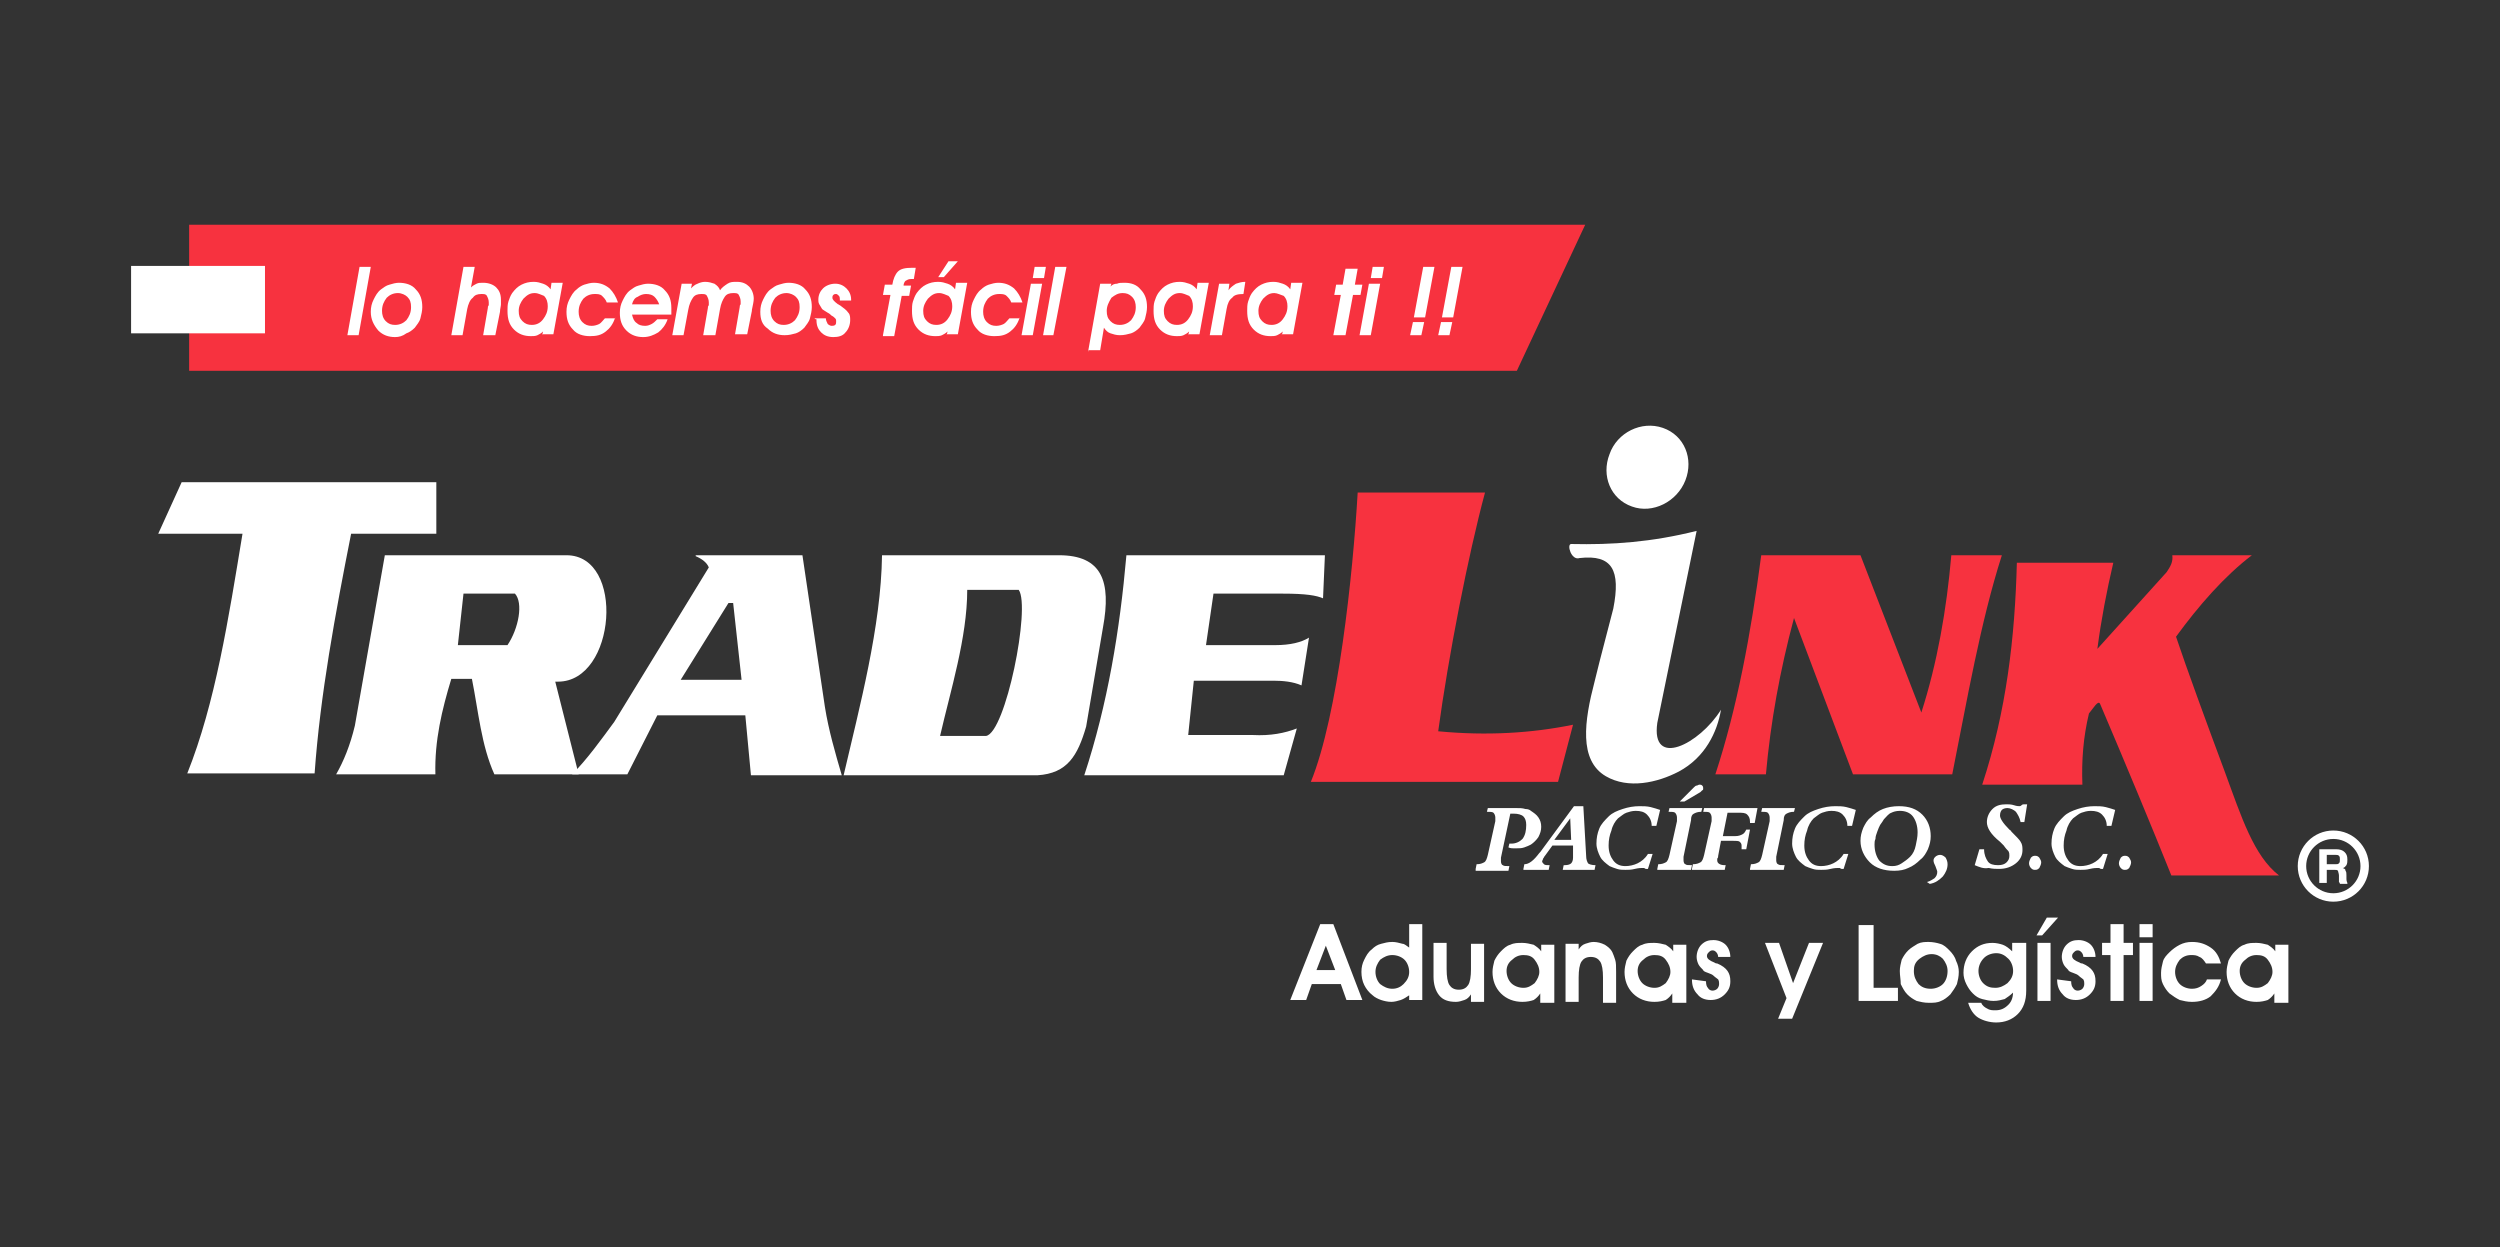 <?xml version="1.0" encoding="utf-8"?>
<!-- Generator: Adobe Illustrator 21.1.0, SVG Export Plug-In . SVG Version: 6.00 Build 0)  -->
<svg version="1.1" id="Layer_1" xmlns="http://www.w3.org/2000/svg" xmlns:xlink="http://www.w3.org/1999/xlink" x="0px" y="0px"
	 viewBox="0 0 267 133.2" style="enable-background:new 0 0 267 133.2;" xml:space="preserve">
<rect x="0" y="0" width="267" height="133.2" fill="#333333" stroke="none"/>
<style type="text/css">
	.st0{fill-rule:evenodd;clip-rule:evenodd;fill:#FFFFFF;}
	.st1{fill-rule:evenodd;clip-rule:evenodd;fill:#F7323F;}
	.st2{fill:#FFFFFF;}
</style>
<g>
	<path class="st0" d="M19.4,51.5h27.2V57h-9.1c-1.7,8.6-3.3,17.2-3.9,25.6H20c3-7.5,4.4-16.5,5.9-25.6h-9L19.4,51.5z"/>
	<path class="st0" d="M49.5,63.4H55c0.9,1,0.4,3.7-0.8,5.5h-5.3L49.5,63.4z M41.1,59.3h14.2h0.6h4.6c6.3,0,5.3,13.5-0.9,13.5h-0.3
		l2.5,9.9h-9c-1.4-3.1-1.7-6.7-2.4-10.2l-2.2,0c-1,3.3-1.8,6.6-1.7,10.2H35.9c0.8-1.4,1.5-3.1,2-5.2L41.1,59.3z"/>
	<path class="st0" d="M72.7,72.6h6.5l-0.9-8.2h-0.5L72.7,72.6z M74.3,59.3h11.4l2.4,16.2c0.4,2.5,1.1,4.9,1.8,7.3h-9.7l-0.6-6.4
		l-9.4,0l-3.2,6.3h-5.9c1.6-1.6,3.1-3.7,4.5-5.6l10.1-16.5c-0.2-0.5-0.7-0.9-1.4-1.2C74.3,59.5,74.3,59.4,74.3,59.3z"/>
	<path class="st0" d="M103.3,63h5.5c1.3,1.8-1.4,15.3-3.5,15.6h-4.9C101.5,73.8,103.3,68.1,103.3,63 M94.2,59.3h18.9
		c4.6,0,5.6,2.8,4.7,7.7L116,77.6c-0.9,3.1-2,5-5.2,5.2H90.1C91.8,75.5,94.1,66.9,94.2,59.3z"/>
	<path class="st0" d="M120.3,59.3h21.2l-0.2,4.6c-0.7-0.3-1.8-0.5-4.3-0.5l-7.4,0l-0.8,5.5l7.4,0c1.6,0,2.8-0.3,3.6-0.8l-0.8,5.1
		c-0.9-0.4-2-0.5-3-0.5l-8.5,0l-0.6,5.8l6.9,0c1.9,0.1,3.4-0.2,4.7-0.7l-1.4,5h-21.3C118.3,75.2,119.6,67.3,120.3,59.3"/>
	<path class="st1" d="M158.6,52.6c-1.8,6.7-3.9,17.4-5,25.5c5.2,0.5,10,0.2,14.4-0.7l-1.6,6.1h-26.4c2.9-7.1,4.5-22.2,5-30.9H158.6z
		"/>
	<path class="st1" d="M188.1,59.3h10.6l6.5,16.8c1.7-5.3,2.7-11,3.2-16.8h5.4c-2.3,7.2-3.7,15.4-5.3,23.4h-10.6l-6.3-16.7
		c-1.5,5.6-2.5,11.1-3,16.7h-5.4C185.5,75.7,187,67.7,188.1,59.3"/>
	<path class="st1" d="M215.4,60.1h10.3c-0.7,3-1.3,6.1-1.7,9.2l7.4-8.2c0.4-0.6,0.7-1.1,0.6-1.8l8.5,0c-2.9,2.2-5.7,5.4-8.1,8.7
		c1.1,3.3,3.3,9.3,5.2,14.4c1.8,4.9,3.1,9,5.8,11.1h-11.5c-2-5-5-12.2-7.6-18.3c-0.2-0.5-0.7,0.4-1.2,1c-0.6,2.5-0.8,5-0.7,7.6
		h-10.7C214.3,75.9,215.2,68,215.4,60.1"/>
	<path class="st0" d="M177.6,45.7c2.3,0.8,3.3,3.3,2.4,5.6c-0.9,2.3-3.5,3.6-5.7,2.8c-2.3-0.8-3.3-3.3-2.4-5.6
		C172.7,46.2,175.3,44.9,177.6,45.7"/>
	<path class="st0" d="M167.8,58.1c4.4,0.1,8.6-0.2,13.4-1.4c-1.4,6.8-2.8,13.7-4.2,20.5c-0.7,4.9,4.5,2.3,6.8-1.4
		c-0.4,2.4-1.7,5.1-4.5,6.6c-2.3,1.2-5.4,1.9-7.8,0.5c-2.9-1.7-2.3-5.9-1.2-10.1c0.7-2.9,1.5-5.8,2-7.8c0.8-4.1-0.1-5.8-3.6-5.4
		C167.8,59.9,167.3,58.1,167.8,58.1"/>
	<path class="st2" d="M227.6,92.1c0,0.2-0.1,0.4-0.2,0.6c-0.2,0.2-0.3,0.2-0.5,0.2c-0.2,0-0.3-0.1-0.4-0.2c-0.1-0.1-0.2-0.3-0.2-0.5
		c0-0.2,0.1-0.4,0.2-0.6c0.2-0.2,0.3-0.2,0.5-0.2c0.2,0,0.3,0.1,0.4,0.2C227.5,91.8,227.6,91.9,227.6,92.1 M224.6,92.8h-0.2
		c-0.1,0-0.2-0.1-0.2-0.1c-0.1,0-0.1,0-0.2,0c-0.1,0-0.4,0-0.8,0.1c-0.4,0.1-0.7,0.1-1,0.1c-0.3,0-0.6,0-0.9-0.1
		c-0.3-0.1-0.6-0.2-0.8-0.3c-0.4-0.3-0.8-0.6-1-1c-0.2-0.4-0.4-0.9-0.4-1.4c0-0.6,0.1-1.1,0.3-1.6c0.2-0.5,0.6-0.9,1-1.3
		c0.4-0.4,0.9-0.6,1.5-0.8c0.6-0.2,1.2-0.3,1.8-0.3c0.4,0,0.8,0,1.2,0.1c0.4,0.1,0.7,0.2,1,0.3l-0.4,1.7l-0.5,0
		c0-0.5-0.2-0.9-0.5-1.2c-0.3-0.3-0.7-0.4-1.2-0.4c-0.4,0-0.7,0.1-1,0.2c-0.3,0.1-0.6,0.4-0.9,0.6c-0.3,0.3-0.6,0.8-0.7,1.3
		c-0.2,0.5-0.3,1-0.3,1.6c0,0.7,0.2,1.2,0.5,1.6c0.3,0.4,0.7,0.6,1.3,0.6c0.4,0,0.9-0.1,1.3-0.3c0.4-0.2,0.8-0.5,1.1-1h0.5
		L224.6,92.8z M218,92.1c0,0.2-0.1,0.4-0.2,0.6c-0.2,0.2-0.3,0.2-0.5,0.2c-0.2,0-0.3-0.1-0.4-0.2c-0.1-0.1-0.2-0.3-0.2-0.5
		c0-0.2,0.1-0.4,0.2-0.6c0.2-0.2,0.3-0.2,0.5-0.2c0.2,0,0.3,0.1,0.4,0.2C217.9,91.8,218,91.9,218,92.1z M210.9,92.4l0.5-1.7l0.5,0
		c0,0.6,0.2,1,0.4,1.3c0.2,0.3,0.6,0.4,1.1,0.4c0.4,0,0.7-0.1,0.9-0.3c0.2-0.2,0.3-0.4,0.3-0.7c0-0.2,0-0.3-0.1-0.5
		c-0.1-0.1-0.3-0.3-0.5-0.6c-0.1-0.1-0.2-0.2-0.4-0.4c-1-0.8-1.4-1.5-1.4-2.1c0-0.5,0.2-1,0.6-1.4c0.4-0.4,0.9-0.5,1.5-0.5
		c0.2,0,0.5,0,0.8,0.1c0.3,0.1,0.5,0.1,0.6,0.1c0,0,0.1,0,0.2-0.1c0.1-0.1,0.2-0.1,0.3-0.1h0.3l-0.3,1.9l-0.4,0
		c-0.1-0.5-0.3-0.8-0.5-1.1c-0.2-0.2-0.6-0.4-0.9-0.4c-0.3,0-0.5,0.1-0.6,0.2c-0.1,0.1-0.2,0.3-0.2,0.6c0,0.3,0.3,0.8,1,1.5
		c0.1,0.1,0.2,0.1,0.2,0.2c0.5,0.5,0.9,0.9,1,1.1c0.2,0.3,0.2,0.6,0.2,0.9c0,0.5-0.2,1-0.7,1.4c-0.5,0.4-1.1,0.6-1.8,0.6
		c-0.3,0-0.7,0-1.1-0.1C211.8,92.8,211.4,92.6,210.9,92.4z M205.8,94.2c0.4-0.1,0.6-0.3,0.8-0.4c0.2-0.2,0.3-0.4,0.3-0.7
		c0-0.1-0.1-0.3-0.2-0.6c-0.1-0.2-0.2-0.4-0.2-0.6c0-0.2,0.1-0.3,0.2-0.4c0.1-0.1,0.3-0.2,0.5-0.2c0.2,0,0.4,0.1,0.6,0.3
		c0.1,0.2,0.2,0.4,0.2,0.7c0,0.5-0.2,0.9-0.5,1.3c-0.4,0.4-0.8,0.7-1.4,0.8L205.8,94.2z M202.3,93c-1.1,0-2-0.3-2.6-0.9
		c-0.6-0.6-1-1.4-1-2.3c0-0.5,0.1-0.9,0.3-1.4c0.2-0.4,0.4-0.8,0.8-1.1c0.4-0.4,0.8-0.7,1.3-0.9c0.5-0.2,1.1-0.3,1.7-0.3
		c1.1,0,1.9,0.3,2.5,0.9c0.6,0.6,0.9,1.4,0.9,2.3c0,0.5-0.1,0.9-0.3,1.4c-0.2,0.4-0.4,0.8-0.8,1.1c-0.4,0.4-0.8,0.7-1.3,0.9
		C203.4,92.9,202.9,93,202.3,93z M200.2,90.2c0,0.7,0.2,1.3,0.5,1.7c0.4,0.4,0.8,0.6,1.4,0.6c0.4,0,0.7-0.1,1-0.3
		c0.3-0.2,0.6-0.4,0.9-0.7c0.3-0.3,0.5-0.7,0.6-1.2c0.1-0.5,0.2-0.9,0.2-1.4c0-0.7-0.2-1.3-0.5-1.7c-0.3-0.4-0.8-0.6-1.4-0.6
		c-0.4,0-0.7,0.1-0.9,0.2c-0.3,0.1-0.5,0.4-0.8,0.7c-0.1,0.2-0.2,0.3-0.4,0.6c-0.1,0.2-0.2,0.4-0.3,0.7c-0.1,0.3-0.2,0.5-0.2,0.8
		C200.2,89.8,200.2,90,200.2,90.2z M196.9,92.8h-0.2c-0.1,0-0.2-0.1-0.2-0.1c-0.1,0-0.1,0-0.2,0c-0.1,0-0.4,0-0.8,0.1
		c-0.4,0.1-0.7,0.1-1,0.1c-0.3,0-0.6,0-0.9-0.1c-0.3-0.1-0.6-0.2-0.8-0.3c-0.4-0.3-0.8-0.6-1-1c-0.2-0.4-0.4-0.9-0.4-1.4
		c0-0.6,0.1-1.1,0.3-1.6c0.2-0.5,0.6-0.9,1-1.3c0.4-0.4,0.9-0.6,1.5-0.8c0.6-0.2,1.2-0.3,1.8-0.3c0.4,0,0.8,0,1.2,0.1
		c0.4,0.1,0.7,0.2,1,0.3l-0.4,1.7l-0.5,0c0-0.5-0.2-0.9-0.5-1.2c-0.3-0.3-0.7-0.4-1.2-0.4c-0.4,0-0.7,0.1-1,0.2
		c-0.3,0.1-0.6,0.4-0.9,0.6c-0.3,0.3-0.6,0.8-0.7,1.3c-0.2,0.5-0.3,1-0.3,1.6c0,0.7,0.2,1.2,0.5,1.6c0.3,0.4,0.7,0.6,1.3,0.6
		c0.4,0,0.9-0.1,1.3-0.3c0.4-0.2,0.8-0.5,1.1-1h0.5L196.9,92.8z M186.9,92.8l0.1-0.5c0.4,0,0.6-0.1,0.8-0.2c0.2-0.1,0.3-0.4,0.4-0.8
		l0.8-3.6c0-0.1,0-0.2,0-0.2c0-0.1,0-0.1,0-0.2c0-0.2-0.1-0.4-0.2-0.5c-0.1-0.1-0.4-0.1-0.7-0.1l0.1-0.4h3.5l-0.1,0.4
		c-0.4,0-0.6,0.1-0.8,0.2c-0.2,0.1-0.3,0.3-0.3,0.7l-0.8,3.9c0,0.1,0,0.2,0,0.2c0,0.1,0,0.1,0,0.2c0,0.2,0.1,0.4,0.2,0.4
		c0.1,0.1,0.3,0.1,0.7,0.1l-0.1,0.5H186.9z M180.7,92.8l0.1-0.5c0.4,0,0.6-0.1,0.8-0.2c0.2-0.1,0.3-0.4,0.4-0.8l0.8-3.6
		c0-0.1,0-0.2,0-0.2c0-0.1,0-0.1,0-0.2c0-0.2-0.1-0.4-0.2-0.5c-0.1-0.1-0.4-0.1-0.7-0.1l0.1-0.4h5.7l-0.3,1.6h-0.5v-0.1
		c0-0.4-0.1-0.6-0.3-0.8c-0.2-0.2-0.5-0.2-1-0.2h-1.1l-0.5,2.5h1.3c0.4,0,0.6-0.1,0.8-0.2c0.2-0.1,0.3-0.3,0.4-0.5h0.4l-0.4,2.1
		h-0.5c0,0,0-0.1,0-0.1c0-0.2,0-0.3,0-0.3c0-0.2-0.1-0.3-0.2-0.4c-0.1-0.1-0.4-0.1-0.7-0.1h-1.3l-0.3,1.6c0,0.1,0,0.2-0.1,0.3
		c0,0.1,0,0.2,0,0.2c0,0.3,0.3,0.5,0.8,0.5c0.1,0,0.1,0,0.1,0l-0.1,0.5H180.7z M179.9,85.6h-0.5l1.5-1.5c0.1-0.1,0.2-0.2,0.3-0.2
		c0.1,0,0.2-0.1,0.3-0.1c0.1,0,0.2,0,0.3,0.1c0.1,0.1,0.1,0.2,0.1,0.3c0,0.1,0,0.2-0.1,0.2c-0.1,0.1-0.1,0.1-0.2,0.2L179.9,85.6z
		 M177,92.8l0.1-0.5c0.4,0,0.6-0.1,0.8-0.2c0.2-0.1,0.3-0.4,0.4-0.8l0.8-3.6c0-0.1,0-0.2,0-0.2c0-0.1,0-0.1,0-0.2
		c0-0.2-0.1-0.4-0.2-0.5c-0.1-0.1-0.4-0.1-0.7-0.1l0.1-0.4h3.5l-0.1,0.4c-0.4,0-0.6,0.1-0.8,0.2c-0.2,0.1-0.3,0.3-0.3,0.7l-0.8,3.9
		c0,0.1,0,0.2,0,0.2c0,0.1,0,0.1,0,0.2c0,0.2,0.1,0.4,0.2,0.4c0.1,0.1,0.3,0.1,0.7,0.1l-0.1,0.5H177z M176,92.8h-0.2
		c-0.1,0-0.2-0.1-0.2-0.1c-0.1,0-0.1,0-0.2,0c-0.1,0-0.4,0-0.8,0.1c-0.4,0.1-0.7,0.1-1,0.1c-0.3,0-0.6,0-0.9-0.1
		c-0.3-0.1-0.6-0.2-0.8-0.3c-0.4-0.3-0.8-0.6-1-1c-0.2-0.4-0.4-0.9-0.4-1.4c0-0.6,0.1-1.1,0.3-1.6c0.2-0.5,0.6-0.9,1-1.3
		c0.4-0.4,0.9-0.6,1.5-0.8c0.6-0.2,1.2-0.3,1.8-0.3c0.4,0,0.8,0,1.2,0.1c0.4,0.1,0.7,0.2,1,0.3l-0.4,1.7l-0.5,0
		c0-0.5-0.2-0.9-0.5-1.2c-0.3-0.3-0.7-0.4-1.2-0.4c-0.4,0-0.7,0.1-1,0.2c-0.3,0.1-0.6,0.4-0.9,0.6c-0.3,0.3-0.6,0.8-0.7,1.3
		c-0.2,0.5-0.3,1-0.3,1.6c0,0.7,0.2,1.2,0.5,1.6c0.3,0.4,0.7,0.6,1.3,0.6c0.4,0,0.9-0.1,1.3-0.3c0.4-0.2,0.8-0.5,1.1-1h0.5L176,92.8
		z M162.7,92.8l0.1-0.5c0.5,0,1-0.4,1.6-1.2l0.1-0.1l3.6-4.9h1l0.3,5.3c0,0.4,0.1,0.6,0.2,0.8c0.1,0.1,0.4,0.2,0.8,0.2l-0.1,0.5
		h-3.4l0.1-0.5h0.1c0.4,0,0.6-0.1,0.7-0.2c0.1-0.1,0.2-0.3,0.2-0.6c0-0.1,0-0.1,0-0.2c0,0,0-0.1,0-0.1l0-1h-2.2l-0.8,1.1
		c-0.1,0.1-0.1,0.2-0.2,0.3c0,0.1-0.1,0.2-0.1,0.3c0,0.1,0.1,0.2,0.2,0.3c0.1,0.1,0.3,0.1,0.6,0.1l-0.1,0.5H162.7z M167.8,89.7
		l-0.1-2.3l-1.7,2.3H167.8z M157.6,92.8l0.1-0.5c0.4,0,0.6-0.1,0.8-0.2c0.2-0.1,0.3-0.4,0.4-0.8l0.8-3.6c0-0.1,0-0.2,0-0.2
		c0-0.1,0-0.1,0-0.2c0-0.2-0.1-0.4-0.2-0.5c-0.1-0.1-0.4-0.1-0.7-0.1l0.1-0.4h2.9c0.5,0,0.8,0,1.1,0.1c0.3,0,0.5,0.1,0.6,0.2
		c0.3,0.2,0.6,0.4,0.8,0.7c0.2,0.3,0.3,0.6,0.3,1c0,0.4-0.1,0.7-0.3,1.1c-0.2,0.3-0.5,0.6-0.8,0.8c-0.2,0.1-0.4,0.2-0.7,0.3
		c-0.3,0.1-0.5,0.1-0.8,0.1c-0.1,0-0.2,0-0.4,0c-0.1,0-0.3,0-0.5-0.1l0.1-0.4c0,0,0,0,0.1,0c0,0,0.1,0,0.1,0c0.5,0,0.9-0.2,1.2-0.5
		c0.3-0.4,0.4-0.9,0.4-1.5c0-0.4-0.1-0.7-0.3-0.9c-0.2-0.2-0.6-0.3-1-0.3c-0.1,0-0.1,0-0.2,0c-0.1,0-0.2,0-0.2,0l-1,4.7
		c0,0.1,0,0.2,0,0.2c0,0.1,0,0.1,0,0.2c0,0.2,0.1,0.4,0.2,0.4c0.1,0.1,0.3,0.1,0.7,0.1l-0.1,0.5H157.6z"/>
	<polygon class="st1" points="20.2,24 169.3,24 162,39.6 20.2,39.6 	"/>
	<path class="st2" d="M154.8,35.8h-1.2l0.3-1.4h1.2L154.8,35.8z M155.2,33.9h-1.2l1-5.4h1.2L155.2,33.9z M151.8,35.8h-1.2l0.3-1.4
		h1.2L151.8,35.8z M152.2,33.9H151l1-5.4h1.2L152.2,33.9z M146.4,29.7l0.2-1.2h1.2l-0.2,1.2H146.4z M145.2,35.8l1-5.5h1.2l-1,5.5
		H145.2z M142.4,35.8l0.8-4.3h-0.7l0.2-1.1h0.7l0.3-1.7h1.3l-0.3,1.7h0.8l-0.2,1.1h-0.8l-0.8,4.3H142.4z M136.1,31.3
		c-0.5,0-0.8,0.2-1.2,0.6c-0.3,0.4-0.5,0.8-0.5,1.3c0,0.5,0.1,0.8,0.4,1.1c0.3,0.3,0.6,0.4,1,0.4c0.5,0,0.9-0.2,1.2-0.6
		c0.3-0.4,0.5-0.8,0.5-1.4c0-0.4-0.1-0.8-0.4-1.1C136.8,31.5,136.4,31.3,136.1,31.3z M136.9,35.8l0.1-0.4c-0.2,0.2-0.4,0.3-0.6,0.4
		c-0.2,0.1-0.5,0.1-0.7,0.1c-0.7,0-1.3-0.2-1.8-0.7c-0.5-0.5-0.7-1.1-0.7-2c0-0.3,0-0.7,0.1-1c0.1-0.3,0.2-0.6,0.4-0.9
		c0.3-0.4,0.6-0.7,1-0.9c0.4-0.2,0.8-0.3,1.3-0.3c0.4,0,0.7,0.1,1,0.2c0.3,0.1,0.6,0.3,0.8,0.6l0.1-0.7h1.2l-1,5.5H136.9z
		 M129.2,35.8l1-5.5h1.1l-0.1,0.7c0.2-0.3,0.5-0.5,0.8-0.7c0.3-0.1,0.6-0.2,1-0.2h0l-0.2,1.3c-0.6,0-1,0.1-1.2,0.4
		c-0.3,0.2-0.5,0.6-0.6,1.2l-0.5,2.8H129.2z M126,31.3c-0.5,0-0.8,0.2-1.2,0.6c-0.3,0.4-0.5,0.8-0.5,1.3c0,0.5,0.1,0.8,0.4,1.1
		c0.3,0.3,0.6,0.4,1,0.4c0.5,0,0.9-0.2,1.2-0.6c0.3-0.4,0.5-0.8,0.5-1.4c0-0.4-0.1-0.8-0.4-1.1C126.7,31.5,126.4,31.3,126,31.3z
		 M126.9,35.8l0.1-0.4c-0.2,0.2-0.4,0.3-0.6,0.4c-0.2,0.1-0.5,0.1-0.7,0.1c-0.7,0-1.3-0.2-1.8-0.7c-0.5-0.5-0.7-1.1-0.7-2
		c0-0.3,0-0.7,0.1-1c0.1-0.3,0.2-0.6,0.4-0.9c0.3-0.4,0.6-0.7,1-0.9c0.4-0.2,0.8-0.3,1.3-0.3c0.4,0,0.7,0.1,1,0.2
		c0.3,0.1,0.6,0.3,0.8,0.6l0.1-0.7h1.2l-1,5.5H126.9z M116.2,37.6l1.3-7.3h1.2l-0.1,0.3c0.2-0.2,0.4-0.3,0.7-0.3
		c0.2-0.1,0.5-0.1,0.8-0.1c0.7,0,1.3,0.2,1.7,0.7c0.5,0.5,0.7,1.1,0.7,1.9c0,0.4-0.1,0.8-0.2,1.2c-0.1,0.4-0.4,0.7-0.6,1
		c-0.3,0.3-0.6,0.5-0.9,0.6c-0.4,0.1-0.7,0.2-1.2,0.2c-0.4,0-0.7-0.1-1-0.2c-0.3-0.1-0.5-0.3-0.7-0.6l-0.4,2.4H116.2z M118.2,33.2
		c0,0.5,0.1,0.8,0.4,1.1c0.3,0.3,0.6,0.4,1,0.4c0.5,0,0.9-0.2,1.2-0.5c0.3-0.4,0.5-0.8,0.5-1.4c0-0.4-0.1-0.8-0.4-1.1
		c-0.3-0.3-0.6-0.4-1-0.4c-0.5,0-0.8,0.2-1.2,0.5C118.4,32.3,118.2,32.7,118.2,33.2z M111.4,35.8l1.3-7.3h1.2l-1.4,7.3H111.4z
		 M110.3,29.7l0.2-1.2h1.2l-0.2,1.2H110.3z M109.1,35.8l1-5.5h1.2l-1,5.5H109.1z M108.9,33.9c-0.2,0.7-0.6,1.2-1,1.5
		c-0.5,0.4-1,0.5-1.7,0.5c-0.7,0-1.4-0.2-1.8-0.7c-0.5-0.5-0.7-1.1-0.7-1.9c0-0.5,0.1-0.9,0.3-1.3c0.2-0.4,0.4-0.8,0.8-1.1
		c0.2-0.2,0.5-0.4,0.8-0.5c0.3-0.1,0.7-0.2,1-0.2c0.7,0,1.2,0.2,1.7,0.6c0.4,0.4,0.7,0.9,0.9,1.5h-1.2c-0.1-0.3-0.3-0.5-0.5-0.7
		c-0.2-0.2-0.5-0.2-0.8-0.2c-0.5,0-0.9,0.2-1.2,0.5c-0.3,0.4-0.5,0.8-0.5,1.4c0,0.4,0.1,0.8,0.4,1.1c0.3,0.3,0.6,0.4,1,0.4
		c0.3,0,0.6-0.1,0.8-0.2c0.2-0.1,0.4-0.4,0.6-0.6H108.9z M100.8,29.6h-0.6l1.1-1.7h1L100.8,29.6z M100.3,31.3
		c-0.5,0-0.8,0.2-1.2,0.6c-0.3,0.4-0.5,0.8-0.5,1.3c0,0.5,0.1,0.8,0.4,1.1c0.3,0.3,0.6,0.4,1,0.4c0.5,0,0.9-0.2,1.2-0.6
		c0.3-0.4,0.5-0.8,0.5-1.4c0-0.4-0.1-0.8-0.4-1.1C101,31.5,100.7,31.3,100.3,31.3z M101.1,35.8l0.1-0.4c-0.2,0.2-0.4,0.3-0.6,0.4
		c-0.2,0.1-0.5,0.1-0.7,0.1c-0.7,0-1.3-0.2-1.8-0.7c-0.5-0.5-0.7-1.1-0.7-2c0-0.3,0-0.7,0.1-1c0.1-0.3,0.2-0.6,0.4-0.9
		c0.3-0.4,0.6-0.7,1-0.9c0.4-0.2,0.8-0.3,1.3-0.3c0.4,0,0.7,0.1,1,0.2c0.3,0.1,0.6,0.3,0.8,0.6l0.1-0.7h1.2l-1,5.5H101.1z
		 M94.3,35.8l0.8-4.3h-0.8l0.2-1.1h0.8c0.1-0.6,0.3-1.1,0.6-1.4c0.3-0.3,0.8-0.4,1.5-0.4c0.1,0,0.2,0,0.4,0l0,0l-0.2,1.2
		c0,0,0,0,0,0c-0.1,0-0.3,0-0.3,0c-0.3,0-0.4,0.1-0.6,0.2c-0.1,0.1-0.2,0.3-0.2,0.5h0.8l-0.2,1.1h-0.8l-0.8,4.3H94.3z M87,34h1.2v0
		c0,0.2,0.1,0.4,0.2,0.6c0.1,0.1,0.3,0.2,0.4,0.2c0.1,0,0.3,0,0.4-0.1c0.1-0.1,0.1-0.2,0.1-0.4c0-0.1,0-0.2-0.1-0.3
		c-0.1-0.1-0.2-0.2-0.4-0.3c-0.1-0.1-0.2-0.2-0.4-0.3c-0.3-0.2-0.5-0.3-0.6-0.4c-0.1-0.2-0.2-0.3-0.3-0.5c-0.1-0.2-0.1-0.3-0.1-0.5
		c0-0.5,0.2-0.9,0.5-1.2c0.3-0.3,0.8-0.5,1.3-0.5c0.5,0,0.9,0.2,1.2,0.5c0.3,0.3,0.5,0.7,0.5,1.2v0.1l-1.2,0c0-0.2,0-0.4-0.1-0.5
		c-0.1-0.1-0.2-0.2-0.3-0.2c-0.1,0-0.2,0-0.3,0.1c-0.1,0.1-0.1,0.2-0.1,0.3c0,0.2,0.2,0.4,0.6,0.7c0.1,0,0.1,0.1,0.2,0.1
		c0.4,0.3,0.7,0.5,0.9,0.8c0.2,0.2,0.2,0.5,0.2,0.8c0,0.5-0.2,1-0.5,1.3c-0.3,0.4-0.8,0.5-1.3,0.5c-0.6,0-1-0.2-1.3-0.5
		c-0.3-0.3-0.5-0.7-0.5-1.3c0,0,0,0,0-0.1C87,34.1,87,34,87,34z M81.2,33.3c0-0.5,0.1-0.9,0.3-1.3c0.2-0.4,0.4-0.8,0.8-1.1
		c0.3-0.2,0.5-0.4,0.9-0.5c0.3-0.1,0.7-0.2,1-0.2c0.7,0,1.4,0.2,1.8,0.7c0.5,0.5,0.7,1.1,0.7,1.9c0,0.4-0.1,0.8-0.2,1.2
		c-0.1,0.4-0.4,0.7-0.6,1c-0.3,0.3-0.6,0.5-0.9,0.6c-0.4,0.1-0.7,0.2-1.2,0.2c-0.7,0-1.3-0.2-1.8-0.7C81.4,34.7,81.2,34.1,81.2,33.3
		z M84,31.3c-0.5,0-0.9,0.2-1.2,0.5c-0.3,0.4-0.5,0.8-0.5,1.4c0,0.4,0.1,0.8,0.4,1.1c0.3,0.3,0.6,0.4,1,0.4c0.5,0,0.9-0.2,1.2-0.5
		c0.3-0.4,0.5-0.8,0.5-1.4c0-0.5-0.1-0.8-0.4-1.1C84.8,31.5,84.4,31.3,84,31.3z M73.9,30.3l-0.1,0.5c0.2-0.2,0.4-0.4,0.7-0.5
		c0.2-0.1,0.5-0.2,0.8-0.2c0.4,0,0.7,0.1,1,0.2c0.3,0.2,0.5,0.4,0.6,0.7c0.2-0.3,0.5-0.5,0.8-0.7c0.3-0.2,0.6-0.2,1-0.2
		c0.6,0,1,0.2,1.3,0.5c0.3,0.3,0.5,0.8,0.5,1.3c0,0.3-0.1,0.7-0.2,1.2c0,0,0,0.1,0,0.1l-0.5,2.5h-1.3l0.5-2.9c0-0.1,0-0.2,0.1-0.3
		c0-0.1,0-0.2,0-0.3c0-0.3-0.1-0.5-0.2-0.7c-0.1-0.2-0.3-0.2-0.6-0.2c-0.4,0-0.7,0.1-0.9,0.4c-0.2,0.3-0.4,0.7-0.5,1.3l-0.5,2.8
		h-1.3l0.5-2.9c0-0.1,0-0.2,0.1-0.3c0-0.1,0-0.2,0-0.3c0-0.3-0.1-0.5-0.2-0.7c-0.1-0.2-0.3-0.2-0.6-0.2c-0.4,0-0.7,0.1-0.9,0.4
		c-0.2,0.3-0.4,0.7-0.5,1.3L73,35.8h-1.2l1-5.5H73.9z M71.3,34.1c-0.2,0.6-0.6,1.1-1,1.4c-0.5,0.3-1,0.5-1.6,0.5
		c-0.7,0-1.3-0.2-1.8-0.7c-0.5-0.5-0.7-1.1-0.7-1.9c0-0.5,0.1-0.9,0.3-1.3c0.2-0.4,0.4-0.8,0.8-1.1c0.3-0.2,0.5-0.4,0.9-0.5
		c0.3-0.1,0.7-0.2,1-0.2c0.7,0,1.4,0.2,1.8,0.7c0.5,0.5,0.7,1.1,0.7,1.9c0,0.1,0,0.2,0,0.3c0,0.1,0,0.2,0,0.4h-4.2
		c0.1,0.4,0.2,0.7,0.5,0.9c0.2,0.2,0.5,0.3,0.9,0.3c0.3,0,0.5-0.1,0.7-0.2c0.2-0.1,0.4-0.3,0.6-0.5H71.3z M67.5,32.5h2.9
		c-0.1-0.3-0.3-0.6-0.5-0.8c-0.2-0.2-0.5-0.3-0.9-0.3c-0.3,0-0.6,0.1-0.9,0.3C67.8,31.8,67.6,32.1,67.5,32.5z M65.7,33.9
		c-0.2,0.7-0.6,1.2-1,1.5c-0.5,0.4-1,0.5-1.7,0.5c-0.7,0-1.4-0.2-1.8-0.7c-0.5-0.5-0.7-1.1-0.7-1.9c0-0.5,0.1-0.9,0.3-1.3
		c0.2-0.4,0.4-0.8,0.8-1.1c0.2-0.2,0.5-0.4,0.8-0.5c0.3-0.1,0.7-0.2,1-0.2c0.7,0,1.2,0.2,1.7,0.6c0.4,0.4,0.7,0.9,0.9,1.5h-1.2
		c-0.1-0.3-0.3-0.5-0.5-0.7c-0.2-0.2-0.5-0.2-0.8-0.2c-0.5,0-0.9,0.2-1.2,0.5c-0.3,0.4-0.5,0.8-0.5,1.4c0,0.4,0.1,0.8,0.4,1.1
		c0.3,0.3,0.6,0.4,1,0.4c0.3,0,0.6-0.1,0.8-0.2c0.2-0.1,0.4-0.4,0.6-0.6H65.7z M57.1,31.3c-0.5,0-0.8,0.2-1.2,0.6
		c-0.3,0.4-0.5,0.8-0.5,1.3c0,0.5,0.1,0.8,0.4,1.1c0.3,0.3,0.6,0.4,1,0.4c0.5,0,0.9-0.2,1.2-0.6c0.3-0.4,0.5-0.8,0.5-1.4
		c0-0.4-0.1-0.8-0.4-1.1C57.8,31.5,57.5,31.3,57.1,31.3z M57.9,35.8l0.1-0.4c-0.2,0.2-0.4,0.3-0.6,0.4c-0.2,0.1-0.5,0.1-0.7,0.1
		c-0.7,0-1.3-0.2-1.8-0.7c-0.5-0.5-0.7-1.1-0.7-2c0-0.3,0-0.7,0.1-1c0.1-0.3,0.2-0.6,0.4-0.9c0.3-0.4,0.6-0.7,1-0.9
		c0.4-0.2,0.8-0.3,1.3-0.3c0.4,0,0.7,0.1,1,0.2c0.3,0.1,0.6,0.3,0.8,0.6l0.1-0.7h1.2l-1,5.5H57.9z M48.2,35.8l1.3-7.3h1.2l-0.4,2.2
		c0.2-0.2,0.4-0.3,0.6-0.4c0.2-0.1,0.4-0.1,0.7-0.1c0.6,0,1.1,0.2,1.4,0.5c0.3,0.3,0.5,0.7,0.5,1.3c0,0.1,0,0.3,0,0.5
		c0,0.2-0.1,0.5-0.1,0.8l-0.5,2.5h-1.3l0.5-2.9c0-0.1,0-0.2,0.1-0.3c0-0.1,0-0.2,0-0.3c0-0.3-0.1-0.5-0.2-0.7
		c-0.1-0.2-0.3-0.2-0.6-0.2c-0.4,0-0.7,0.1-0.9,0.4C50.2,32,50,32.5,49.9,33l-0.5,2.8H48.2z M39.6,33.3c0-0.5,0.1-0.9,0.3-1.3
		c0.2-0.4,0.4-0.8,0.8-1.1c0.3-0.2,0.5-0.4,0.9-0.5c0.3-0.1,0.7-0.2,1-0.2c0.7,0,1.4,0.2,1.8,0.7c0.5,0.5,0.7,1.1,0.7,1.9
		c0,0.4-0.1,0.8-0.2,1.2c-0.1,0.4-0.4,0.7-0.6,1c-0.3,0.3-0.6,0.5-0.9,0.6C43,35.9,42.6,36,42.2,36c-0.7,0-1.3-0.2-1.8-0.7
		C39.9,34.7,39.6,34.1,39.6,33.3z M42.5,31.3c-0.5,0-0.9,0.2-1.2,0.5c-0.3,0.4-0.5,0.8-0.5,1.4c0,0.4,0.1,0.8,0.4,1.1
		c0.3,0.3,0.6,0.4,1,0.4c0.5,0,0.9-0.2,1.2-0.5c0.3-0.4,0.5-0.8,0.5-1.4c0-0.5-0.1-0.8-0.4-1.1C43.3,31.5,42.9,31.3,42.5,31.3z
		 M37.1,35.8l1.3-7.3h1.2l-1.3,7.3H37.1z"/>
	<rect x="14" y="28.4" class="st0" width="14.3" height="7.2"/>
	<path class="st2" d="M242.9,106.9v-0.8c-0.2,0.3-0.4,0.5-0.7,0.7c-0.3,0.1-0.7,0.2-1.2,0.2c-0.9,0-1.7-0.3-2.3-0.9
		c-0.6-0.6-0.9-1.4-0.9-2.3c0-0.4,0.1-0.8,0.2-1.2c0.2-0.4,0.4-0.7,0.7-1c0.3-0.3,0.6-0.6,1-0.7c0.4-0.2,0.8-0.2,1.3-0.2
		c0.4,0,0.8,0.1,1.2,0.2c0.3,0.2,0.6,0.4,0.8,0.7v-0.7h1.4v6.2H242.9z M239.2,103.7c0,0.5,0.2,1,0.5,1.3c0.3,0.3,0.8,0.5,1.3,0.5
		c0.5,0,0.8-0.2,1.2-0.5c0.3-0.4,0.5-0.8,0.5-1.2c0-0.5-0.2-0.9-0.5-1.3c-0.3-0.4-0.7-0.5-1.2-0.5c-0.5,0-0.9,0.2-1.2,0.5
		C239.4,102.8,239.2,103.2,239.2,103.7z M235.6,102.9c-0.2-0.3-0.4-0.6-0.7-0.7c-0.3-0.2-0.6-0.2-0.9-0.2c-0.5,0-0.9,0.2-1.2,0.5
		c-0.3,0.4-0.5,0.8-0.5,1.3c0,0.5,0.2,1,0.5,1.3c0.3,0.3,0.8,0.5,1.3,0.5c0.4,0,0.7-0.1,1-0.3c0.3-0.2,0.5-0.4,0.6-0.7h1.5
		c-0.2,0.8-0.6,1.3-1.1,1.8c-0.5,0.4-1.2,0.6-2,0.6c-0.5,0-0.9-0.1-1.3-0.2c-0.4-0.2-0.7-0.4-1.1-0.7c-0.3-0.3-0.5-0.6-0.7-1
		c-0.2-0.4-0.2-0.8-0.2-1.2c0-0.4,0.1-0.8,0.2-1.2c0.1-0.4,0.4-0.7,0.7-1c0.3-0.3,0.7-0.6,1.1-0.8c0.4-0.2,0.8-0.3,1.3-0.3
		c0.8,0,1.4,0.2,2,0.6c0.6,0.4,0.9,1,1.1,1.7H235.6z M228.5,106.9v-6.2h1.4v6.2H228.5z M229.9,100.1h-1.4v-1.4h1.4V100.1z
		 M225.4,106.9V102h-0.9v-1.3h0.9v-2h1.4v2h1v1.3h-1v4.9H225.4z M221.2,104.8L221.2,104.8c0,0.4,0.1,0.6,0.2,0.7
		c0.1,0.2,0.3,0.3,0.5,0.3c0.2,0,0.4-0.1,0.5-0.2c0.1-0.1,0.2-0.3,0.2-0.5c0-0.2,0-0.3-0.1-0.5c-0.1-0.1-0.3-0.2-0.5-0.4
		c-0.1-0.1-0.3-0.2-0.6-0.3c-0.3-0.1-0.5-0.2-0.5-0.3c-0.2-0.2-0.4-0.4-0.5-0.6c-0.1-0.2-0.2-0.5-0.2-0.8c0-0.5,0.2-1,0.5-1.3
		c0.4-0.4,0.8-0.5,1.3-0.5c0.5,0,1,0.2,1.3,0.5c0.3,0.3,0.5,0.8,0.5,1.3h-1.3v0c0-0.2-0.1-0.4-0.2-0.5c-0.1-0.1-0.2-0.2-0.4-0.2
		c-0.2,0-0.3,0.1-0.4,0.2c-0.1,0.1-0.2,0.2-0.2,0.4c0,0.3,0.3,0.5,0.8,0.7c0.1,0.1,0.3,0.1,0.3,0.1c0.5,0.2,0.9,0.5,1.1,0.8
		c0.2,0.3,0.3,0.6,0.3,1.1c0,0.6-0.2,1-0.6,1.4c-0.4,0.4-0.9,0.6-1.5,0.6c-0.6,0-1.1-0.2-1.4-0.6c-0.4-0.4-0.6-0.9-0.6-1.6
		L221.2,104.8z M217.5,99.9l1.1-1.9h1.2l-1.7,1.9H217.5z M217.6,106.9v-6.2h1.4v6.2H217.6z M211.3,103.7c0,0.5,0.2,1,0.5,1.3
		c0.4,0.4,0.8,0.5,1.3,0.5c0.5,0,0.9-0.2,1.3-0.5c0.4-0.4,0.6-0.8,0.6-1.3c0-0.5-0.2-1-0.5-1.3c-0.4-0.4-0.8-0.6-1.3-0.6
		c-0.5,0-1,0.2-1.3,0.5C211.5,102.7,211.3,103.2,211.3,103.7z M215.1,100.7h1.3v5.1c0,1.1-0.3,1.9-0.9,2.5c-0.6,0.6-1.4,0.9-2.3,0.9
		c-0.7,0-1.4-0.2-1.9-0.5c-0.5-0.3-0.9-0.9-1.1-1.6h1.4c0.1,0.3,0.4,0.5,0.6,0.6c0.3,0.2,0.6,0.2,0.9,0.2c0.6,0,1-0.2,1.4-0.6
		c0.4-0.4,0.5-0.9,0.5-1.5V106c-0.3,0.3-0.6,0.5-0.9,0.7c-0.4,0.1-0.7,0.2-1.2,0.2c-0.4,0-0.8-0.1-1.2-0.2c-0.4-0.1-0.7-0.3-1-0.6
		c-0.3-0.3-0.5-0.6-0.7-1c-0.2-0.4-0.3-0.8-0.3-1.2c0-0.9,0.3-1.7,0.9-2.3c0.6-0.6,1.3-0.9,2.2-0.9c0.4,0,0.8,0.1,1.1,0.2
		c0.3,0.1,0.7,0.4,1,0.7V100.7z M202.9,103.7c0-0.4,0.1-0.8,0.2-1.2c0.2-0.4,0.4-0.7,0.7-1c0.3-0.3,0.7-0.5,1-0.7
		c0.4-0.2,0.8-0.2,1.2-0.2c0.4,0,0.9,0.1,1.2,0.2c0.4,0.1,0.7,0.4,1,0.7c0.3,0.3,0.6,0.7,0.7,1.1c0.2,0.4,0.3,0.8,0.3,1.2
		c0,0.5-0.1,0.9-0.2,1.3c-0.2,0.4-0.4,0.7-0.7,1.1c-0.3,0.3-0.7,0.6-1,0.7c-0.4,0.2-0.8,0.2-1.3,0.2c-0.5,0-0.9-0.1-1.3-0.2
		c-0.4-0.2-0.7-0.4-1-0.7c-0.3-0.3-0.5-0.7-0.7-1.1C203,104.6,202.9,104.2,202.9,103.7z M204.4,103.7c0,0.6,0.2,1,0.5,1.4
		c0.3,0.3,0.7,0.5,1.3,0.5c0.5,0,1-0.2,1.3-0.5c0.3-0.3,0.5-0.8,0.5-1.4c0-0.5-0.2-0.9-0.5-1.3c-0.3-0.3-0.7-0.5-1.2-0.5
		c-0.5,0-0.9,0.2-1.3,0.5C204.5,102.8,204.4,103.2,204.4,103.7z M202.6,106.9h-4.1v-8.1h1.6v6.7h2.6V106.9z M188.5,100.7h1.5
		l1.5,4.3l1.7-4.3h1.5l-3.3,8.1h-1.5l0.9-2.2L188.5,100.7z M182.2,104.8L182.2,104.8c0,0.4,0.1,0.6,0.2,0.7c0.1,0.2,0.3,0.3,0.5,0.3
		c0.2,0,0.4-0.1,0.5-0.2c0.1-0.1,0.2-0.3,0.2-0.5c0-0.2,0-0.3-0.1-0.5c-0.1-0.1-0.3-0.2-0.5-0.4c-0.1-0.1-0.3-0.2-0.6-0.3
		c-0.3-0.1-0.5-0.2-0.5-0.3c-0.2-0.2-0.4-0.4-0.5-0.6c-0.1-0.2-0.2-0.5-0.2-0.8c0-0.5,0.2-1,0.5-1.3c0.4-0.4,0.8-0.5,1.3-0.5
		c0.5,0,1,0.2,1.3,0.5c0.3,0.3,0.5,0.8,0.5,1.3h-1.3v0c0-0.2-0.1-0.4-0.2-0.5c-0.1-0.1-0.2-0.2-0.4-0.2c-0.2,0-0.3,0.1-0.4,0.2
		c-0.1,0.1-0.2,0.2-0.2,0.4c0,0.3,0.3,0.5,0.8,0.7c0.1,0.1,0.3,0.1,0.3,0.1c0.5,0.2,0.9,0.5,1.1,0.8c0.2,0.3,0.3,0.6,0.3,1.1
		c0,0.6-0.2,1-0.6,1.4c-0.4,0.4-0.9,0.6-1.5,0.6c-0.6,0-1.1-0.2-1.4-0.6c-0.4-0.4-0.6-0.9-0.6-1.6L182.2,104.8z M178.6,106.9v-0.8
		c-0.2,0.3-0.4,0.5-0.7,0.7c-0.3,0.1-0.7,0.2-1.2,0.2c-0.9,0-1.7-0.3-2.3-0.9c-0.6-0.6-0.9-1.4-0.9-2.3c0-0.4,0.1-0.8,0.2-1.2
		c0.2-0.4,0.4-0.7,0.7-1c0.3-0.3,0.6-0.6,1-0.7c0.4-0.2,0.8-0.2,1.3-0.2c0.4,0,0.8,0.1,1.2,0.2c0.3,0.2,0.6,0.4,0.8,0.7v-0.7h1.4
		v6.2H178.6z M174.9,103.7c0,0.5,0.2,1,0.5,1.3c0.3,0.3,0.8,0.5,1.3,0.5c0.5,0,0.8-0.2,1.2-0.5c0.3-0.4,0.5-0.8,0.5-1.2
		c0-0.5-0.2-0.9-0.5-1.3c-0.3-0.4-0.7-0.5-1.2-0.5c-0.5,0-0.9,0.2-1.2,0.5C175.1,102.8,174.9,103.2,174.9,103.7z M168.6,100.7v0.7
		c0.2-0.3,0.4-0.5,0.7-0.6c0.3-0.1,0.6-0.2,0.9-0.2c0.4,0,0.8,0.1,1.2,0.3c0.3,0.2,0.6,0.4,0.8,0.8c0.1,0.2,0.2,0.5,0.3,0.8
		c0.1,0.3,0.1,0.7,0.1,1.3v3.3h-1.4v-2.7c0-0.8-0.1-1.4-0.3-1.7c-0.2-0.3-0.5-0.5-1-0.5c-0.5,0-0.8,0.2-1,0.5
		c-0.2,0.3-0.3,0.9-0.3,1.7v2.6h-1.4v-6.2H168.6z M164.5,106.9v-0.8c-0.2,0.3-0.4,0.5-0.7,0.7c-0.3,0.1-0.7,0.2-1.2,0.2
		c-0.9,0-1.7-0.3-2.3-0.9c-0.6-0.6-0.9-1.4-0.9-2.3c0-0.4,0.1-0.8,0.2-1.2c0.2-0.4,0.4-0.7,0.7-1c0.3-0.3,0.6-0.6,1-0.7
		c0.4-0.2,0.8-0.2,1.3-0.2c0.4,0,0.8,0.1,1.2,0.2c0.3,0.2,0.6,0.4,0.8,0.7v-0.7h1.4v6.2H164.5z M160.9,103.7c0,0.5,0.2,1,0.5,1.3
		c0.3,0.3,0.8,0.5,1.3,0.5c0.5,0,0.8-0.2,1.2-0.5c0.3-0.4,0.5-0.8,0.5-1.2c0-0.5-0.2-0.9-0.5-1.3c-0.3-0.4-0.7-0.5-1.2-0.5
		c-0.5,0-0.9,0.2-1.2,0.5C161.1,102.8,160.9,103.2,160.9,103.7z M157.1,106.9v-0.7c-0.2,0.3-0.4,0.5-0.7,0.6
		c-0.3,0.1-0.6,0.2-0.9,0.2c-0.8,0-1.4-0.2-1.8-0.7c-0.4-0.5-0.6-1.2-0.6-2v-3.6h1.4v2.8c0,0.8,0.1,1.4,0.3,1.7
		c0.2,0.3,0.5,0.5,1,0.5c0.5,0,0.8-0.2,1-0.5c0.2-0.3,0.3-0.9,0.3-1.7v-2.7h1.4v6.2H157.1z M150.5,101.2v-2.5h1.4v8.1h-1.4v-0.5
		c-0.3,0.2-0.6,0.4-0.9,0.5c-0.3,0.1-0.7,0.2-1,0.2c-0.4,0-0.8-0.1-1.1-0.2c-0.3-0.1-0.7-0.3-0.9-0.5c-0.4-0.3-0.7-0.7-0.9-1.1
		c-0.2-0.4-0.3-0.9-0.3-1.4c0-0.5,0.1-0.9,0.3-1.3c0.2-0.4,0.4-0.8,0.8-1.1c0.3-0.3,0.6-0.5,1-0.6c0.4-0.1,0.7-0.2,1.2-0.2
		c0.4,0,0.7,0.1,1.1,0.2C150,100.8,150.2,101,150.5,101.2z M150.5,103.8c0-0.5-0.2-1-0.5-1.3c-0.3-0.3-0.8-0.5-1.3-0.5
		c-0.5,0-0.9,0.2-1.3,0.5c-0.3,0.4-0.5,0.8-0.5,1.3c0,0.5,0.2,1,0.5,1.3c0.4,0.3,0.8,0.5,1.3,0.5c0.5,0,0.9-0.2,1.2-0.5
		C150.3,104.7,150.5,104.3,150.5,103.8z M140.1,105.1l-0.6,1.7h-1.7l3.2-8.1h1.4l3.1,8.1h-1.7l-0.6-1.7H140.1z M142.6,103.6l-1-2.6
		l-1,2.6H142.6z"/>
	<path class="st2" d="M249.2,96.3c-2.1,0-3.8-1.7-3.8-3.8c0-2.1,1.7-3.8,3.8-3.8c2.1,0,3.8,1.7,3.8,3.8
		C253,94.6,251.3,96.3,249.2,96.3z M249.2,89.6c-1.6,0-2.9,1.3-2.9,2.9c0,1.6,1.3,2.9,2.9,2.9c1.6,0,2.9-1.3,2.9-2.9
		C252.1,90.9,250.8,89.6,249.2,89.6z"/>
	<path class="st2" d="M247.7,94.3v-3.6h1.8c0.4,0,0.7,0.1,0.9,0.3c0.2,0.2,0.3,0.4,0.3,0.8c0,0.2,0,0.4-0.1,0.6
		c-0.1,0.1-0.2,0.3-0.4,0.3c0.2,0.1,0.3,0.1,0.3,0.3c0.1,0.1,0.1,0.3,0.1,0.5l0,0.4c0,0,0,0,0,0c0,0.2,0.1,0.4,0.1,0.4v0.1h-0.8
		c0-0.1,0-0.1-0.1-0.2c0-0.1,0-0.2,0-0.3l0-0.4c0-0.2-0.1-0.4-0.1-0.5c-0.1-0.1-0.2-0.1-0.4-0.1h-0.8v1.4H247.7z M248.5,92.3h0.9
		c0.2,0,0.3,0,0.4-0.1c0.1-0.1,0.1-0.2,0.1-0.4c0-0.2,0-0.3-0.1-0.4c-0.1-0.1-0.2-0.1-0.4-0.1h-0.9V92.3z"/>
</g>
</svg>
